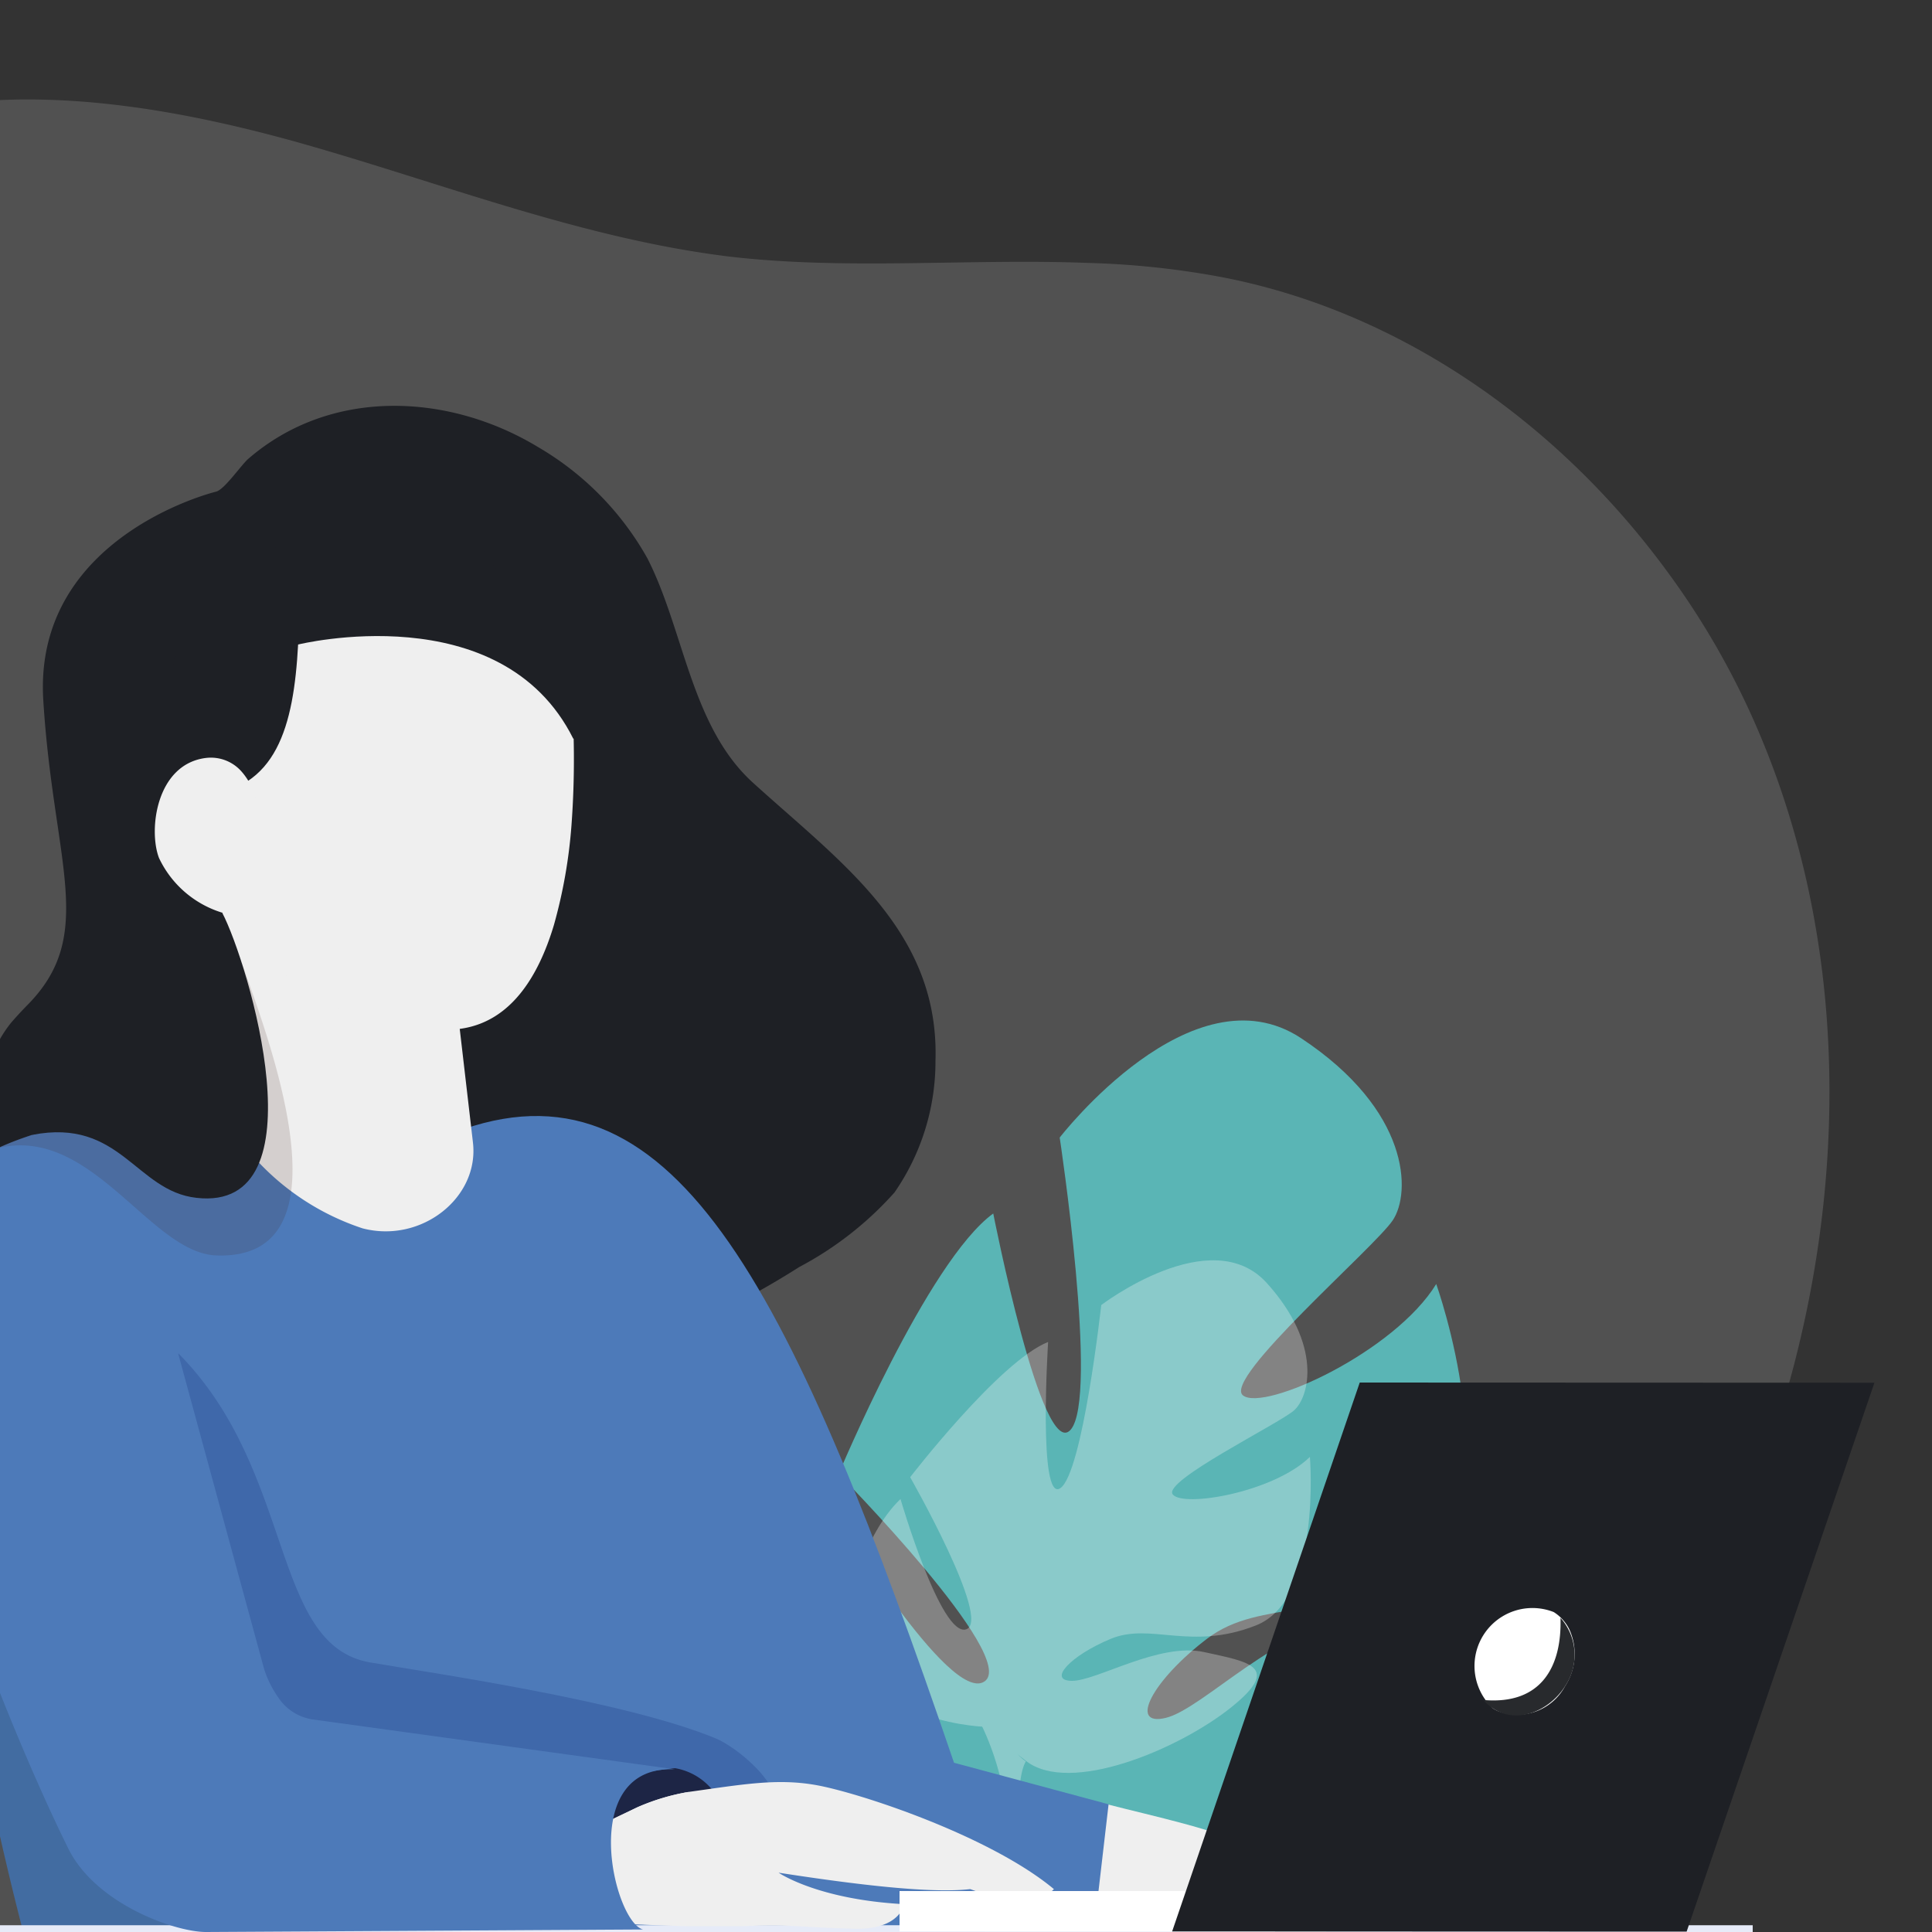 <svg id="e1565e02-8dbc-4238-9c7c-75df7125e1ba" data-name="Calque 2" xmlns="http://www.w3.org/2000/svg" viewBox="0 0 100 100"><rect x="0" y="0" width="100" height="100" fill="#333333" stroke="none"/><defs><style>.f078f41f-a5db-437b-8e63-5d43810b62dd,.ff7487ee-9df1-4b0b-816d-8d84b7d9643b{fill:#fff;}.a1731829-110d-4b74-bf14-31fee978032f,.f078f41f-a5db-437b-8e63-5d43810b62dd{opacity:0.15;}.bf57a725-5546-4464-a574-2cb8f8dd7549{fill:none;}.b0050719-121e-4400-b815-d203180c9542{fill:#5ab5b5;}.eeb00c17-5abc-4821-afff-da22568b34dc{opacity:0.29;}.ba07b23d-8849-4883-9a08-11346c9431b1{fill:#efefef;}.af41c17e-18a7-48cd-ac6b-9a2af09b1888{fill:#426ca1;}.fa6681fb-87f5-4dd9-be9d-937e75844c6c{fill:#1e2025;}.bfeed864-9d1e-417f-9945-fcff67d1af31{fill:#4d7ab9;}.b19a742c-1bab-4ffb-bff4-d0937d3ce5bc{fill:#e6ebf8;}.b6c5ffea-29da-4a4a-a005-5ddaa57b3489{fill:#1e3d87;opacity:0.3;}.a6d221f9-06fd-48a2-8931-b6b36a2c05d5{fill:#1d2545;}.b54dedf3-e590-4841-977d-390c65c49b36{fill:#282a2d;}.a1731829-110d-4b74-bf14-31fee978032f{fill:#3c1d17;}</style></defs><title>compte</title><path class="f078f41f-a5db-437b-8e63-5d43810b62dd" d="M91.52,75.07c-4.15,12-9.1,23.86-26.34,28.44l-74.5-.79c-16.79-7.93-26-23.59-27.49-40.48a57.16,57.16,0,0,1,1-16.92c.3-1.48.67-3,1.09-4.41,3.85-13.27,12-25.78,24.11-32.84,7.79-4.53,17.77-3,26-.71,7.46,2.1,14.74,5,22.44,5.93,6.13.7,12.37.08,18.52.32A43.84,43.84,0,0,1,63,14.3C72.24,16,80.48,21.74,86.13,29.36A41.07,41.07,0,0,1,91,37.81C96,49.5,95.67,63.06,91.52,75.07Z"/><path class="bf57a725-5546-4464-a574-2cb8f8dd7549" d="M91.52,75.07c-4.15,12-9.1,23.86-26.34,28.44l-74.5-.79c-16.79-7.93-26-23.59-27.49-40.48a57.16,57.16,0,0,1,1-16.92c.3-1.48.67-3,1.09-4.41,3.85-13.27,12-25.78,24.11-32.84,7.79-4.53,17.77-3,26-.71,7.46,2.1,14.74,5,22.44,5.93,6.13.7,12.37.08,18.52.32A43.84,43.84,0,0,1,63,14.3C72.24,16,80.48,21.74,86.13,29.36A41.07,41.07,0,0,1,91,37.81C96,49.5,95.67,63.06,91.52,75.07Z"/><path class="ff7487ee-9df1-4b0b-816d-8d84b7d9643b" d="M33.88,81.53S41.6,77.21,38,71.33c0,0-2.89-3.6-6-4.53,0,0,1.65,8.76,0,9s-1.13-9.89-1.13-9.89S22.75,62,19.55,62.27c0,0,5.05,8.55,3.4,8.34s-7.31-8.86-7.31-8.86S7.29,60.21,6,65.15,6.78,72.57,8,72.88s9.17.21,9,1.24-5.56,2.68-8.55,1.75c0,0,3.29,8.14,7.62,7.73s5.67-3.1,8.35-3.3,4.63.51,3.29,1.23-5.87.24-8,2.08-3.92,3,.1,3.8,11.23.31,12.67-2.78Z"/><path class="ff7487ee-9df1-4b0b-816d-8d84b7d9643b" d="M9.77,66.7s21.63,7,24.11,14.83a16.36,16.36,0,0,0,2.06,7.53V90.6s-2.27-5.25-3.51-6C32.43,84.63,37.28,77.83,9.77,66.7Z"/><path class="ff7487ee-9df1-4b0b-816d-8d84b7d9643b" d="M35.94,89.06a14.27,14.27,0,0,1,1.43,11.23l-.86-.23s.84-6.79-.91-10.21S35.94,89.06,35.94,89.06Z"/><path class="b0050719-121e-4400-b815-d203180c9542" d="M54.2,94.34s-11.4,2.5-13-6.44c0,0-.32-6.08,1.91-9.7,0,0,6.05,10.07,7.85,8.83s-7.55-10.74-7.55-10.74,4.59-11,8-13.48c0,0,2.52,12.85,4,11.2s-.56-15.13-.56-15.13S61.7,50,67.35,53.74s5.69,8,4.74,9.42-8.85,8.23-7.75,9.07,7.83-2.24,10-5.77c0,0,3.88,10.91-.74,14.29s-8.29,1.92-11.11,4.06-4.11,4.57-2.16,4.11,6-4.91,9.73-5,6.46-.5,3.23,3.83S62.46,97.9,58.33,96.12Z"/><g class="eeb00c17-5abc-4821-afff-da22568b34dc"><path class="ff7487ee-9df1-4b0b-816d-8d84b7d9643b" d="M50.84,89.37s-7.46-.31-7-6.1c0,0,.8-3.81,2.77-5.68,0,0,2.1,7.21,3.41,6.74s-2.91-7.87-2.91-7.87,4.62-6,7.14-7c0,0-.53,8.35.63,7.57S57,67.55,57,67.55s5.68-4.34,8.57-1.14,2.21,5.9,1.4,6.6-6.81,3.65-6.27,4.34,5.21-.1,7.1-1.94c0,0,.62,7.38-2.79,8.72s-5.44-.17-7.53.7S54.2,87,55.49,87,60,85,62.32,85.51s4.07.74,1.37,2.89-8.33,4.52-10.59,2.74Z"/><path class="ff7487ee-9df1-4b0b-816d-8d84b7d9643b" d="M63.31,69S49.71,82.54,50.84,89.37a13.89,13.89,0,0,1,1.32,6.44L52.74,97s-.29-4.81.36-5.83C53.1,91.14,46.87,87.88,63.31,69Z"/><path class="ff7487ee-9df1-4b0b-816d-8d84b7d9643b" d="M52.16,95.81a12,12,0,0,0,3.2,9l.56-.5s-3.22-4.79-3.21-8S52.16,95.81,52.16,95.81Z"/></g><path class="ba07b23d-8849-4883-9a08-11346c9431b1" d="M57.31,93.39c5,1.29,11.94,2.45,9.73,6.75H54.51Z"/><path class="af41c17e-18a7-48cd-ac6b-9a2af09b1888" d="M-3.66,70.05a164.63,164.63,0,0,0,5.59,32.67h13.2Z"/><path class="fa6681fb-87f5-4dd9-be9d-937e75844c6c" d="M2.39,62.11A6.09,6.09,0,0,1,.58,52.93c.24-.28.5-.56.78-.85,3.7-3.68,1.4-7.37.88-15.85s8.92-10.78,8.94-10.78c.44-.11,1.3-1.38,1.67-1.7,4.26-3.69,10.36-3.42,15-.61a15.34,15.34,0,0,1,5.66,5.76c1.91,3.75,2.25,8.69,5.46,11.61,4.58,4.16,9.66,7.69,9.45,14.4a11.91,11.91,0,0,1-2.12,6.81,17.65,17.65,0,0,1-4.93,3.86,42.5,42.5,0,0,1-9,4.34c-3.06,1-6.15,1.91-9.25,2.77l-.88.24Z"/><path class="bfeed864-9d1e-417f-9945-fcff67d1af31" d="M24,58.44c11.09-3.8,17.11,8.6,25.38,32.8l8,2.15L56.38,102l-2.91.61-23.72.1Z"/><rect class="b19a742c-1bab-4ffb-bff4-d0937d3ce5bc" x="-77.79" y="99.65" width="168.51" height="5.81"/><polygon class="bfeed864-9d1e-417f-9945-fcff67d1af31" points="8.35 56.64 33.13 62.84 43.55 94.04 8.76 95.1 6.46 72.03 8.35 56.64"/><path class="b6c5ffea-29da-4a4a-a005-5ddaa57b3489" d="M9.23,70.05c6.09,6.13,4.74,15.11,9.94,16,3.44.59,13.23,2,17.9,3.94.94.39,3.55,2.33,3.15,4.05-.26,1.11-3.74.22-3.74.22l-26-2.61L5,78.91Z"/><path class="a6d221f9-06fd-48a2-8931-b6b36a2c05d5" d="M30.62,92.52a17,17,0,0,1,4.32-1,3.2,3.2,0,0,1,2.48,2.1l-5.51,2.91Z"/><path class="ba07b23d-8849-4883-9a08-11346c9431b1" d="M54.55,97.78s-1,1.24-4.33,0c-1.55.18-4.44,0-9.92-.85,0,0,2,1.39,6.5,1.63,0,0-.2,1.33-2.57,1.27-2.86-.07-3.19-.24-5.79-.13-.54,0-1.69,0-2.95,0-2.19-.07-4.68-.18-4.68-.18l-2.17-3.88L33,93.54a11.33,11.33,0,0,1,2.64-.79c2.8-.39,4.56-.71,6.57-.36C44.4,92.77,51.21,95,54.55,97.78Z"/><path class="ba07b23d-8849-4883-9a08-11346c9431b1" d="M35.61,99.62l-.12.06c-2.19-.07-4.68-.18-4.68-.18l-2.17-3.88L33,93.54a11.33,11.33,0,0,1,2.64-.79C34,93.4,32.72,95.1,35.61,99.62Z"/><path class="bfeed864-9d1e-417f-9945-fcff67d1af31" d="M18.57,58.4c-5.64-1.15-19.36-2.11-23.2,5C-7.79,69.24.13,88.84,3.56,95.73,5,98.57,9.07,100,10.66,100l22.63-.13c-1.52-.35-3.47-8.52,1.65-8.29L16.2,89a2.59,2.59,0,0,1-1.79-1.13,5.39,5.39,0,0,1-.75-1.52L8.34,66.82Z"/><polygon class="ff7487ee-9df1-4b0b-816d-8d84b7d9643b" points="68.65 99.98 46.56 99.97 46.56 97.88 68.78 97.88 68.65 99.98"/><polygon class="fa6681fb-87f5-4dd9-be9d-937e75844c6c" points="87.3 99.98 60.67 99.97 70.38 71.56 97.02 71.57 87.3 99.98"/><path class="ff7487ee-9df1-4b0b-816d-8d84b7d9643b" d="M81,87.29a2.8,2.8,0,0,1-3.51,1.26l-.2-.11a3,3,0,0,1,3.13-5,2.2,2.2,0,0,1,.81.9A3.06,3.06,0,0,1,81,87.29Z"/><path class="b54dedf3-e590-4841-977d-390c65c49b36" d="M81,87.29c-.82,1.3-2.82,2.25-4.23.7,3,.27,4.08-1.72,4-4.25A2.89,2.89,0,0,1,81,87.29Z"/><path class="ba07b23d-8849-4883-9a08-11346c9431b1" d="M23.37,49.59l1.11,9.55c.33,2.85-2.67,5.23-5.71,4.44a13,13,0,0,1-5.42-3.46,2.21,2.21,0,0,1-.67-1.36L11.5,47.24Z"/><path class="ba07b23d-8849-4883-9a08-11346c9431b1" d="M29.58,42.71a26.15,26.15,0,0,1-.91,5.17c-.82,2.73-2.25,4.94-4.71,5.35-7.22,1.2-12.46-6-12.46-6l-.84-9.77L15,29.92l9.77-.28,4.76,5.63A46.46,46.46,0,0,1,29.58,42.71Z"/><path class="fa6681fb-87f5-4dd9-be9d-937e75844c6c" d="M10.43,41.18c3.88-.29,4.77-3.57,5-7.82,0,0,10.51-2.6,14.24,4.87l2.83.31L24,27.16,10.65,28.75,8.05,37.4Z"/><path class="ba07b23d-8849-4883-9a08-11346c9431b1" d="M12.48,39.91a2.11,2.11,0,0,0-1.81-.68c-2.58.31-3,3.72-2.44,5.18a5.35,5.35,0,0,0,3.27,2.83l2.05-2.17C13.72,42.81,13.46,41,12.48,39.91Z"/><path class="a1731829-110d-4b74-bf14-31fee978032f" d="M12.52,49.86c1.42,4,5.77,15.4-1.34,15.12-3.43-.14-6.45-6.79-11.34-5.54a13.22,13.22,0,0,1,1.83-.7Z"/><path class="fa6681fb-87f5-4dd9-be9d-937e75844c6c" d="M11.5,47.24c1.37,2.61,5.21,15.51-1.33,14.76-3.15-.35-3.93-4.15-8.5-3.26Z"/></svg>